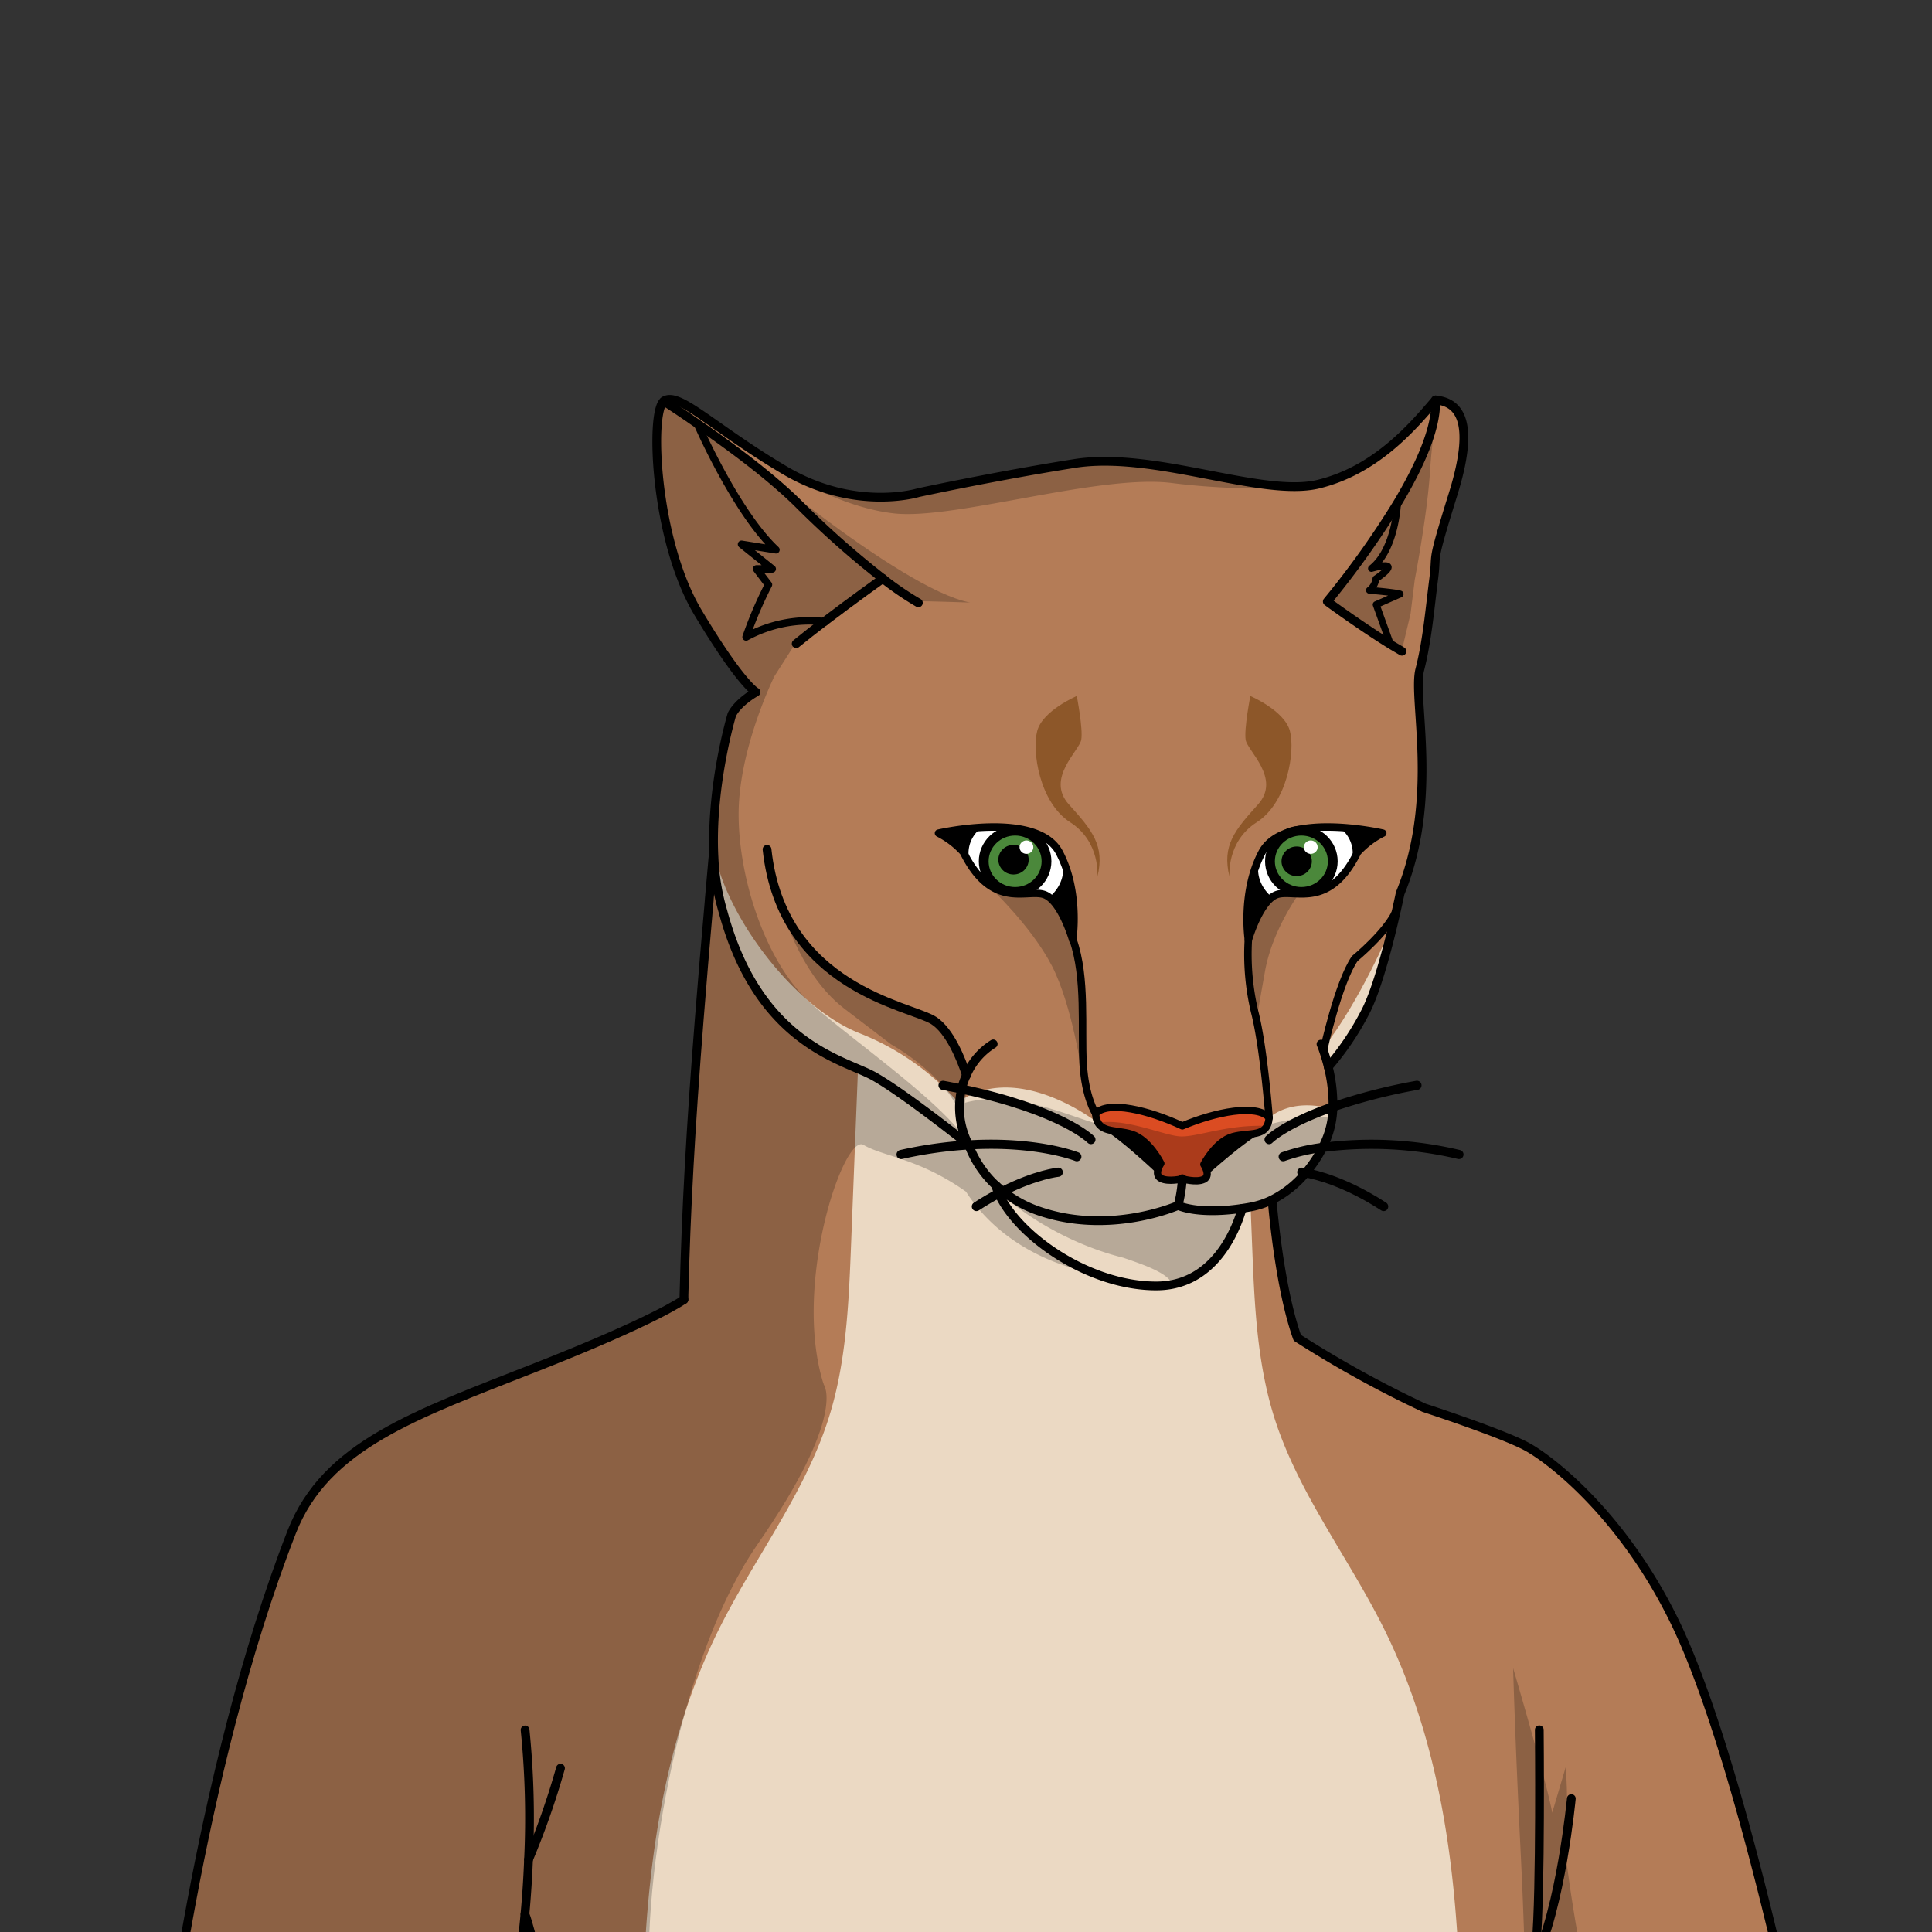 <svg xmlns="http://www.w3.org/2000/svg" viewBox="0 0 432 432">
  <rect x="0" y="0" width="432" height="432" fill="#333333" stroke="none"/>
  <defs>
    <style>.BUNTAI_PUMA_BODY_PUMA_BODY_4_a{isolation:isolate;}.BUNTAI_PUMA_BODY_PUMA_BODY_4_b{fill:#b47c57;}.BUNTAI_PUMA_BODY_PUMA_BODY_4_c{fill:#ebd9c3;}.BUNTAI_PUMA_BODY_PUMA_BODY_4_d{fill:#fff;}.BUNTAI_PUMA_BODY_PUMA_BODY_4_e,.BUNTAI_PUMA_BODY_PUMA_BODY_4_g,.BUNTAI_PUMA_BODY_PUMA_BODY_4_i,.BUNTAI_PUMA_BODY_PUMA_BODY_4_k,.BUNTAI_PUMA_BODY_PUMA_BODY_4_l,.BUNTAI_PUMA_BODY_PUMA_BODY_4_m{fill:none;stroke:#000;stroke-linecap:round;}.BUNTAI_PUMA_BODY_PUMA_BODY_4_e,.BUNTAI_PUMA_BODY_PUMA_BODY_4_i,.BUNTAI_PUMA_BODY_PUMA_BODY_4_k,.BUNTAI_PUMA_BODY_PUMA_BODY_4_l,.BUNTAI_PUMA_BODY_PUMA_BODY_4_m{stroke-linejoin:round;}.BUNTAI_PUMA_BODY_PUMA_BODY_4_e{stroke-width:1.67px;}.BUNTAI_PUMA_BODY_PUMA_BODY_4_f{fill:#4b883b;}.BUNTAI_PUMA_BODY_PUMA_BODY_4_g{stroke-miterlimit:10;stroke-width:2.19px;}.BUNTAI_PUMA_BODY_PUMA_BODY_4_h{fill:#db4c22;}.BUNTAI_PUMA_BODY_PUMA_BODY_4_i{stroke-width:1.63px;}.BUNTAI_PUMA_BODY_PUMA_BODY_4_j{fill:#8d5729;}.BUNTAI_PUMA_BODY_PUMA_BODY_4_k{stroke-width:2.05px;}.BUNTAI_PUMA_BODY_PUMA_BODY_4_l{stroke-width:1.96px;}.BUNTAI_PUMA_BODY_PUMA_BODY_4_m{stroke-width:1.54px;}.BUNTAI_PUMA_BODY_PUMA_BODY_4_n{opacity:0.22;mix-blend-mode:multiply;}</style>
  </defs>
  <g class="BUNTAI_PUMA_BODY_PUMA_BODY_4_a">
    <path class="BUNTAI_PUMA_BODY_PUMA_BODY_4_b" d="M374.8,363.3c-11.52-24.09-27.82-36.8-33.41-39.83s-22.95-8.68-22.95-8.68a246.79,246.79,0,0,1-28.36-15.66c-4.15-11.59-5.63-30.83-5.63-30.83h0a23.59,23.59,0,0,0,7.5-6h0a30.13,30.13,0,0,0,3.79-5.67c.31-.6.46-1,.46-1a19.81,19.81,0,0,0,1.84-8.11h0a34.28,34.28,0,0,0-1.05-8.94,62.53,62.53,0,0,0,8.24-12.2c2.81-5.38,5.62-16.8,7-22.79h0c.53-2.33.84-3.84.84-3.84,8.81-21.4,2.72-43.5,4.39-50s2.27-13.87,3.11-20.31-.83-2.34,4.35-19,1.09-20.48-3.93-21c-5.35,6.35-13.56,15.72-26.18,18.82s-36.69-7.44-54.6-4.6-34.92,6.52-34.92,6.52-14,4.4-29.86-5-23.74-17.72-27-15.49S146.32,120.81,156,137s13,17.83,13,17.83-3.86,2-5.4,5c0,0-4.89,16.08-4,32h-.17q-.44,4.81-.83,9.35s0,.08,0,.13c-.86,9.81-1.61,18.67-2.25,26.83-1.93,24.42-2.93,42.6-3.4,61.46,0,.15,0,.22,0,.22h0c0,.28,0,.57,0,.85,0,0-5.92,4.45-33,15.11s-47.12,17.43-54.7,36.87c-21.32,54.7-28.84,124.6-28.84,124.6H110A203.54,203.54,0,0,0,117.38,428c1.54,4,3.25,13.65,5.58,18.68,2.24,4.81,3.74,15.85,4.28,20.36l16.34-.18,183.08-2,14.38-.15c-.53-8.65.53-15.35,1.53-22.75l3.89,22.69,57-.59S389.48,394,374.8,363.3Z" />
    <path class="BUNTAI_PUMA_BODY_PUMA_BODY_4_c" d="M326.66,464.89l-183.08,2c-.27-35.3,1.58-71.14,17.13-102.5,7.94-16,19.28-30.43,24.64-47.47,3.88-12.33,4.43-25.43,4.94-38.35L191.85,239c1.36.58,2.56,1.1,3.51,1.63,6.69,3.73,20.85,15,21.29,15.37h0a23.75,23.75,0,0,0,6,9h0a14.51,14.51,0,0,0,.7,1.85h0c4.33,9.61,20.18,20.69,35.23,20.69,12.92,0,17.81-12.47,19.21-17.32.6-.09,1.21-.19,1.85-.31.11,2.88.23,5.75.34,8.63.51,12.92,1.05,26,4.93,38.35,5.36,17,16.71,31.46,24.64,47.47C324.78,395.12,326.85,430.23,326.66,464.89Z" />
    <path class="BUNTAI_PUMA_BODY_PUMA_BODY_4_c" d="M283.77,249.91c-1.57,4-4.48,2.79-8.65,5.46s-5.37,8-5.37,8l-5.65.55s-4.4-.16-4.53-.48-1.36-2.26-1.36-2.26-5.48-6.46-6.77-7.25-5.77-2.72-5.77-2.72-16.91-13.47-30.21-5.55c-.6,5.36,1.25,13.56,6.14,18.54a21.85,21.85,0,0,0,4.28,3.26l-2.2-.07s9.47,15.43,26.13,18.81,22.35-3.07,25.19-9.14a20.85,20.85,0,0,0,2-6.69l1-.1c8.35-1.05,16.22-9.87,17.83-13.19a23.1,23.1,0,0,0,2.15-9S289.89,245.07,283.77,249.91Z" />
    <path class="BUNTAI_PUMA_BODY_PUMA_BODY_4_c" d="M297.67,237.79c9.47-9.62,10.63-20.5,13.25-30.07,0,0-6.81,16.19-15.14,26.78l1.66,2.89C297.67,237.79,297.58,237.87,297.67,237.79Z" />
    <path class="BUNTAI_PUMA_BODY_PUMA_BODY_4_c" d="M192.11,231c-15.29-6.12-30.82-27.76-32.58-42,1,17.94,5,29.65,15.47,39.35s19.9,11.35,27,16.58,13.22,10.42,13.22,10.42-.61-6,0-7.75A57.4,57.4,0,0,0,192.11,231Z" />
    <path class="BUNTAI_PUMA_BODY_PUMA_BODY_4_d" d="M209.85,186.3s22-5.08,27,4.28c4.71,8.85,3,19.58,3,19.58s-2.59-9-6.51-10.18-11.56,3.42-17.91-9.42A19.47,19.47,0,0,0,209.85,186.3Z" />
    <path class="BUNTAI_PUMA_BODY_PUMA_BODY_4_e" d="M209.85,186.3s22-5.08,27,4.28c4.71,8.85,3,19.58,3,19.58s-2.59-9-6.51-10.18-11.56,3.42-17.91-9.42A19.47,19.47,0,0,0,209.85,186.3Z" />
    <path class="BUNTAI_PUMA_BODY_PUMA_BODY_4_f" d="M227,185.74a6.85,6.85,0,1,1-7,6.85A6.94,6.94,0,0,1,227,185.74Z" />
    <ellipse cx="226.62" cy="192.23" rx="3.39" ry="3.31" />
    <ellipse class="BUNTAI_PUMA_BODY_PUMA_BODY_4_d" cx="229.51" cy="189.43" rx="1.54" ry="1.5" />
    <ellipse class="BUNTAI_PUMA_BODY_PUMA_BODY_4_g" cx="226.98" cy="192.59" rx="7.02" ry="6.85" />
    <path d="M219.19,185.3a7.06,7.06,0,0,0-2.09,8.21,32.92,32.92,0,0,0-5.8-7A58.41,58.41,0,0,1,219.19,185.3Z" />
    <path d="M237.67,193.66s.73,3.74-3.08,7a52.42,52.42,0,0,1,4.93,6.51,52.75,52.75,0,0,0-.21-8.7A13.23,13.23,0,0,0,237.67,193.66Z" />
    <path class="BUNTAI_PUMA_BODY_PUMA_BODY_4_d" d="M309.19,186.3s-22-5.08-27,4.28c-4.71,8.85-3.05,19.58-3.05,19.58s2.59-9,6.52-10.18,11.55,3.42,17.9-9.42A19.45,19.45,0,0,1,309.19,186.3Z" />
    <path class="BUNTAI_PUMA_BODY_PUMA_BODY_4_e" d="M309.19,186.3s-22-5.08-27,4.28c-4.71,8.85-3.05,19.58-3.05,19.58s2.59-9,6.52-10.18,11.55,3.42,17.9-9.42A19.45,19.45,0,0,1,309.19,186.3Z" />
    <path class="BUNTAI_PUMA_BODY_PUMA_BODY_4_f" d="M291,185.74a6.85,6.85,0,1,0,7,6.85A6.93,6.93,0,0,0,291,185.74Z" />
    <ellipse cx="289.94" cy="192.59" rx="3.39" ry="3.31" />
    <ellipse class="BUNTAI_PUMA_BODY_PUMA_BODY_4_d" cx="293.09" cy="189.43" rx="1.54" ry="1.5" />
    <ellipse class="BUNTAI_PUMA_BODY_PUMA_BODY_4_g" cx="290.99" cy="192.59" rx="7.02" ry="6.85" />
    <path d="M299.84,185.3a7.07,7.07,0,0,1,2.1,8.21,32.92,32.92,0,0,1,5.8-7A58.67,58.67,0,0,0,299.84,185.3Z" />
    <path d="M281.37,193.66s-.73,3.74,3.08,7a53.26,53.26,0,0,0-4.94,6.51,53.18,53.18,0,0,1,.22-8.7A13,13,0,0,1,281.37,193.66Z" />
    <path class="BUNTAI_PUMA_BODY_PUMA_BODY_4_h" d="M264.37,251.75s8.5-3.88,13.67-3.47,5.74,1.63,5.74,1.63a3.41,3.41,0,0,1-3.19,3.68c-3.52.49-8.66,1-10.84,5.38-.38,1.73.44,3.15-.41,4.06s-5.24.93-5.24.93-5.53.09-5.31-1.88S259,260,259,260s-1.66-5.55-6.78-6.58-6.14-1-7-4.22C248.05,247.06,256.29,247.92,264.37,251.75Z" />
    <path class="BUNTAI_PUMA_BODY_PUMA_BODY_4_i" d="M264.37,251.75c7.48-3.16,16.69-4.94,19.41-1.84-.37,4.56-4.27,3.18-8.12,4.24s-6.48,6.22-6.48,6.22,1.68,2.51,0,3.33-4.81-.11-4.81-.11-3.12.78-4.8-.11,0-3.33,0-3.33-2.63-5.29-6.48-6.52-7.75,0-8.12-4.61C247.69,246,256.9,248.25,264.37,251.75Z" />
    <path d="M272.22,256.68c2.51-2.41,3.44-2.53,9.74-3.24-3,1.21-11.62,8.93-11.62,8.93l-.59-2S269.7,259.1,272.22,256.68Z" />
    <path d="M256.53,256.32c2.52,2.53,2.47,3.79,2.47,3.79l-.59,2s-8.63-8.12-11.62-9.47C253.09,253.63,254,253.79,256.53,256.32Z" />
    <path class="BUNTAI_PUMA_BODY_PUMA_BODY_4_j" d="M278.53,165.42c-.38-2.47,1.05-9.79,1.05-9.79s7.6,3.23,8.84,7.79-.57,16.08-7.42,20.45-6.08,12.18-6.08,12.18c-1.72-7,1.14-10.37,6.37-16.17S278.91,167.89,278.53,165.42Z" />
    <path class="BUNTAI_PUMA_BODY_PUMA_BODY_4_j" d="M231.93,163.42c1.23-4.56,8.84-7.79,8.84-7.79s1.43,7.32,1,9.79-8,8.66-2.76,14.46,8.08,9.22,6.37,16.17c0,0,.76-7.8-6.08-12.18S230.69,168,231.93,163.42Z" />
    <path class="BUNTAI_PUMA_BODY_PUMA_BODY_4_k" d="M243.93,254.81s-6.31-6.51-28.9-11.3c-1.33-.28-2.71-.56-4.16-.83" />
    <path class="BUNTAI_PUMA_BODY_PUMA_BODY_4_k" d="M240.78,258.64S232,255.1,216.66,256a95.24,95.24,0,0,0-15.17,2.15" />
    <path class="BUNTAI_PUMA_BODY_PUMA_BODY_4_k" d="M236.63,262.11s-4.95.48-12.42,4.27c-.29.14-.59.29-.89.46q-2.35,1.23-5,2.94" />
    <path class="BUNTAI_PUMA_BODY_PUMA_BODY_4_k" d="M283.77,254.81s3.43-3.54,14.28-7.31a128,128,0,0,1,18.78-4.82" />
    <path class="BUNTAI_PUMA_BODY_PUMA_BODY_4_k" d="M286.93,258.64a41.73,41.73,0,0,1,8.82-2.07,84.85,84.85,0,0,1,30.47,1.58" />
    <path class="BUNTAI_PUMA_BODY_PUMA_BODY_4_k" d="M291.08,262.11s.3,0,.87.14c2.28.4,8.91,2,17.44,7.53" />
    <path class="BUNTAI_PUMA_BODY_PUMA_BODY_4_l" d="M216.65,256c-.44-.35-14.6-11.64-21.29-15.37s-25.7-7.07-33.71-36.83a50,50,0,0,1-2-12.05c-.86-15.88,4-32,4-32,1.54-2.92,5.4-5,5.4-5s-3.34-1.67-13-17.83-10.81-45-7.57-47.25,11.14,6.13,27,15.49,29.86,5,29.86,5,17-3.68,34.92-6.52,42,7.69,54.6,4.6S315.62,95.78,321,89.43c5,.5,9.11,4.35,3.93,21s-3.52,12.55-4.35,19-1.43,13.79-3.11,20.31,4.42,28.62-4.39,50c0,0-.31,1.51-.84,3.84-1.35,6-4.16,17.41-7,22.79a62.53,62.53,0,0,1-8.24,12.2" />
    <line class="BUNTAI_PUMA_BODY_PUMA_BODY_4_l" x1="216.67" y1="255.99" x2="216.66" y2="255.99" />
    <path class="BUNTAI_PUMA_BODY_PUMA_BODY_4_e" d="M283.77,249.91s-1.18-15.75-3.23-23.67a55.6,55.6,0,0,1-1.41-16.08" />
    <path class="BUNTAI_PUMA_BODY_PUMA_BODY_4_l" d="M222.61,265a23.75,23.75,0,0,1-6-9h0A18.1,18.1,0,0,1,215,243.51a16.78,16.78,0,0,1,1.08-3.09,15.37,15.37,0,0,1,6-7" />
    <path class="BUNTAI_PUMA_BODY_PUMA_BODY_4_l" d="M295.38,233.46s.23.53.55,1.46.7,2.14,1.07,3.63a34.28,34.28,0,0,1,1.05,8.94h0a19.81,19.81,0,0,1-1.84,8.11s-.15.36-.46,1a30.13,30.13,0,0,1-3.79,5.67h0a23.59,23.59,0,0,1-7.5,6,18.29,18.29,0,0,1-4.83,1.61c-.64.12-1.26.22-1.86.31-10.07,1.51-14.34-.65-14.34-.65s-15.24,6.8-31.29,1.19a26.74,26.74,0,0,1-7.92-4.37h0c-.56-.45-1.09-.91-1.59-1.39" />
    <path class="BUNTAI_PUMA_BODY_PUMA_BODY_4_l" d="M222.61,265h0a14.51,14.51,0,0,0,.7,1.85h0c4.33,9.61,20.18,20.69,35.23,20.69,12.92,0,17.81-12.47,19.21-17.32" />
    <path class="BUNTAI_PUMA_BODY_PUMA_BODY_4_l" d="M321,89.43c.32,6.28-3.69,15-8.53,23.07a194,194,0,0,1-15.68,22s7.78,5.7,14.2,9.64c.87.53,1.7,1,2.49,1.48" />
    <path class="BUNTAI_PUMA_BODY_PUMA_BODY_4_l" d="M148.44,89.72s3.07,1.93,7.45,5h0c6.59,4.53,16.15,11.49,22.63,17.92a207.48,207.48,0,0,0,18.9,16.74,68.3,68.3,0,0,0,7.93,5.41" />
    <path class="BUNTAI_PUMA_BODY_PUMA_BODY_4_l" d="M184.3,139c-2.21,1.69-4.39,3.39-6.27,4.93" />
    <path class="BUNTAI_PUMA_BODY_PUMA_BODY_4_l" d="M197.43,129.34s-6.67,4.75-13.12,9.67" />
    <path class="BUNTAI_PUMA_BODY_PUMA_BODY_4_l" d="M263.42,269.57h0a31.41,31.41,0,0,0,.95-6" />
    <path class="BUNTAI_PUMA_BODY_PUMA_BODY_4_m" d="M312.49,112.53s-.42,10.31-5.82,14.57c7.78-2.18,1,2.31,1,2.31a3.91,3.91,0,0,1-1.46,2.57c6.35.56,6.86.85,6.86.85l-5.35,2.36,3.24,9" />
    <path class="BUNTAI_PUMA_BODY_PUMA_BODY_4_e" d="M155.89,94.67h0c.26.61,8.72,19.92,17.61,28.26l-7.69-1.23,6.86,5.51h-3.51l2.67,3.52a90.75,90.75,0,0,0-5,11.7A29.5,29.5,0,0,1,184.3,139h0" />
    <path class="BUNTAI_PUMA_BODY_PUMA_BODY_4_l" d="M171.51,189.92c3.34,31.11,32.09,34.93,37.27,38.27,3.59,2.31,6.12,8.58,7.33,12.23" />
    <path class="BUNTAI_PUMA_BODY_PUMA_BODY_4_e" d="M295.93,234.92s3.29-15.2,7-20.58c0,0,7.31-6,9.31-10.78" />
    <path class="BUNTAI_PUMA_BODY_PUMA_BODY_4_e" d="M245,249s-2.36-3.5-2.81-11.19.72-19.23-2.26-27.67" />
    <path class="BUNTAI_PUMA_BODY_PUMA_BODY_4_l" d="M110,467.17H36.38s7.52-69.9,28.84-124.6c7.58-19.44,27.61-26.21,54.7-36.87s33-15.11,33-15.11" />
    <path class="BUNTAI_PUMA_BODY_PUMA_BODY_4_l" d="M284.45,268.3s1.48,19.24,5.63,30.83a246.79,246.79,0,0,0,28.36,15.66s17.36,5.66,22.95,8.68,21.89,15.74,33.41,39.83c14.68,30.71,28.66,100.79,28.66,100.79l-57,.59" />
    <path class="BUNTAI_PUMA_BODY_PUMA_BODY_4_l" d="M152.94,290.6h0c0-.28,0-.57,0-.85h0s0-.07,0-.22c.47-18.86,1.47-37,3.4-61.46.64-8.16,1.39-17,2.25-26.83,0-.05,0-.09,0-.13q.39-4.53.83-9.35" />
    <path class="BUNTAI_PUMA_BODY_PUMA_BODY_4_l" d="M110,467.17A203.54,203.54,0,0,0,117.38,428c.4-4.29.65-8.37.8-12.18a195.87,195.87,0,0,0-.77-29" />
    <path class="BUNTAI_PUMA_BODY_PUMA_BODY_4_l" d="M118.18,415.81a178.27,178.27,0,0,0,7.15-20.43" />
    <path class="BUNTAI_PUMA_BODY_PUMA_BODY_4_l" d="M117.38,428c1.54,4,3.25,13.65,5.58,18.68,2.24,4.81,3.74,15.85,4.28,20.36" />
    <path class="BUNTAI_PUMA_BODY_PUMA_BODY_4_l" d="M344.19,386.79s.35,36.7-.7,47.53c-.16,1.62-.34,3.17-.53,4.69h0c-.12,1-.25,2-.39,3h0c-1,7.4-2.06,14.1-1.53,22.75" />
    <path class="BUNTAI_PUMA_BODY_PUMA_BODY_4_l" d="M351.35,402.17S349.07,426.41,343,439" />
    <g class="BUNTAI_PUMA_BODY_PUMA_BODY_4_n">
      <path d="M221.5,198.57s9.09,8.51,13.69,17.36S242,240.46,242,240.46s1.39-13.27-1-25.45l-2.39-12.18s-4.15-3-6.67-3.4S223.79,201,221.5,198.57Z" />
      <path d="M290.76,199.43s-6.21,8.21-7.91,17.79l-1.7,9.58v5s-2.33-14.5-2.3-19.66,4-11.5,6.8-12.14A21.23,21.23,0,0,1,290.76,199.43Z" />
      <path d="M174.47,202s3.92,15.57,14.32,23.53l10.4,7.95s14,7.69,16.16,17.73c.79-9.08,1.09-9.73,1.09-9.73s-2-10.36-8.51-13.86-19.4-7.25-23.94-12S174.47,202,174.47,202Z" />
      <path d="M148.78,116.88s2.35-8.13,10.39-.35S168,139.09,168,139.09s.11,9,0,10.73c7.4-4.55,29.41-20.48,29.41-20.48s-19.46-16-29.49-25.88-19.16-13.66-20-13.07-1.17,8.34-1.1,12.59S148.78,116.88,148.78,116.88Z" />
      <path d="M298.06,249.91s-5.56-1-15.39,1.83c-8.6-.22-15.05,2.54-18.77,2.36s-12.64-4.37-18.93-2.93c-6.46-1.83-18.78-7.6-29.35-4.54-.61,5.34-.35,10.43,4.54,16.52s17,14.59,31,18.08c5.16,1.75,10,3.5,11,5.94,10.64-5.15,12.65-8.65,14.57-16.42A28.15,28.15,0,0,0,298.06,249.91Z" />
      <path d="M161.78,98s39.18,33.72,55.16,36.73c-9.36-.31-11.58-.31-11.58-.31s-17.35-12-24.46-19.11S161.78,98,161.78,98Z" />
      <path d="M243.93,284.54c-.14-.06-18.06-2.67-27.93-18.08-10.57-7.48-18.5-7.84-22.92-10.46s-16,31.47-8.88,53.63c-30.74-18.68-31.26-19.9-31.26-19.9s2-34,3.21-57.9,3.74-40.69,3.74-40.69.84-26.36,4.37-32.5c3.92-3.32,8.9-7.43,8.9-7.43s-7.93,16-8,30.64,6.17,33.67,16.19,42.53S211.54,247,216.76,256s5.79,8.17,7.6,11.95,9.49,10.72,12.93,13.05A35.92,35.92,0,0,0,243.93,284.54Z" />
      <path d="M321.47,90.89A137.73,137.73,0,0,0,319.72,106c-.7,9.79-3.38,23.65-3.38,23.65l-.93,7.57-2,8.41-16.69-11.12s10.26-13.25,16.08-23.85S320.88,96.71,321.47,90.89Z" />
      <path d="M290.46,108.86a149.78,149.78,0,0,1-28.53-.87c-16.31-2-48.7,8.35-62.1,6.8s-26.09-10.41-26.09-10.41,13.51,10.6,37,4.89c20.93-4.18,27.92-7.86,41.6-5.86S285.17,108.62,290.46,108.86Z" />
      <path d="M149.56,109.36l-.78,7.52s2.16,11.79,7.11,20.7a73.73,73.73,0,0,0,10.36,14.47l13.27-9.31,5.69-12-17-18.89-19.82-9.44Z" />
      <polygon points="179.21 140.03 177.8 143.94 173.16 151.21 169.31 155.63 167.64 153.58 165.35 149.82 167.91 146.55 179.21 140.03" />
      <path d="M173.37,290.6l10.83,19s5.25,6.79-14.79,35.68-26.79,86.5-23.53,102.2S149.14,467,149.14,467h-21s-3.22-14.9-5.15-20.36S117.38,428,117.38,428s-4.21,33.06-8,39.18h-73s3.62-33.63,9.39-57.48S60.54,349,68.07,337s21-19.65,46.18-29.12,39.3-17.67,39.3-17.67l7.07-5.08Z" />
      <path d="M341,447.08s.27-7.69-1-33.38S338.34,373,338.34,373s7.52,25.52,8.74,32.33l3-10.14a85.38,85.38,0,0,1-.27,17.08c2.37,21.9,9.36,52.3,9.36,52.3l-11.36.19-5.07-21.51Z" />
    </g>
  </g>
</svg>
